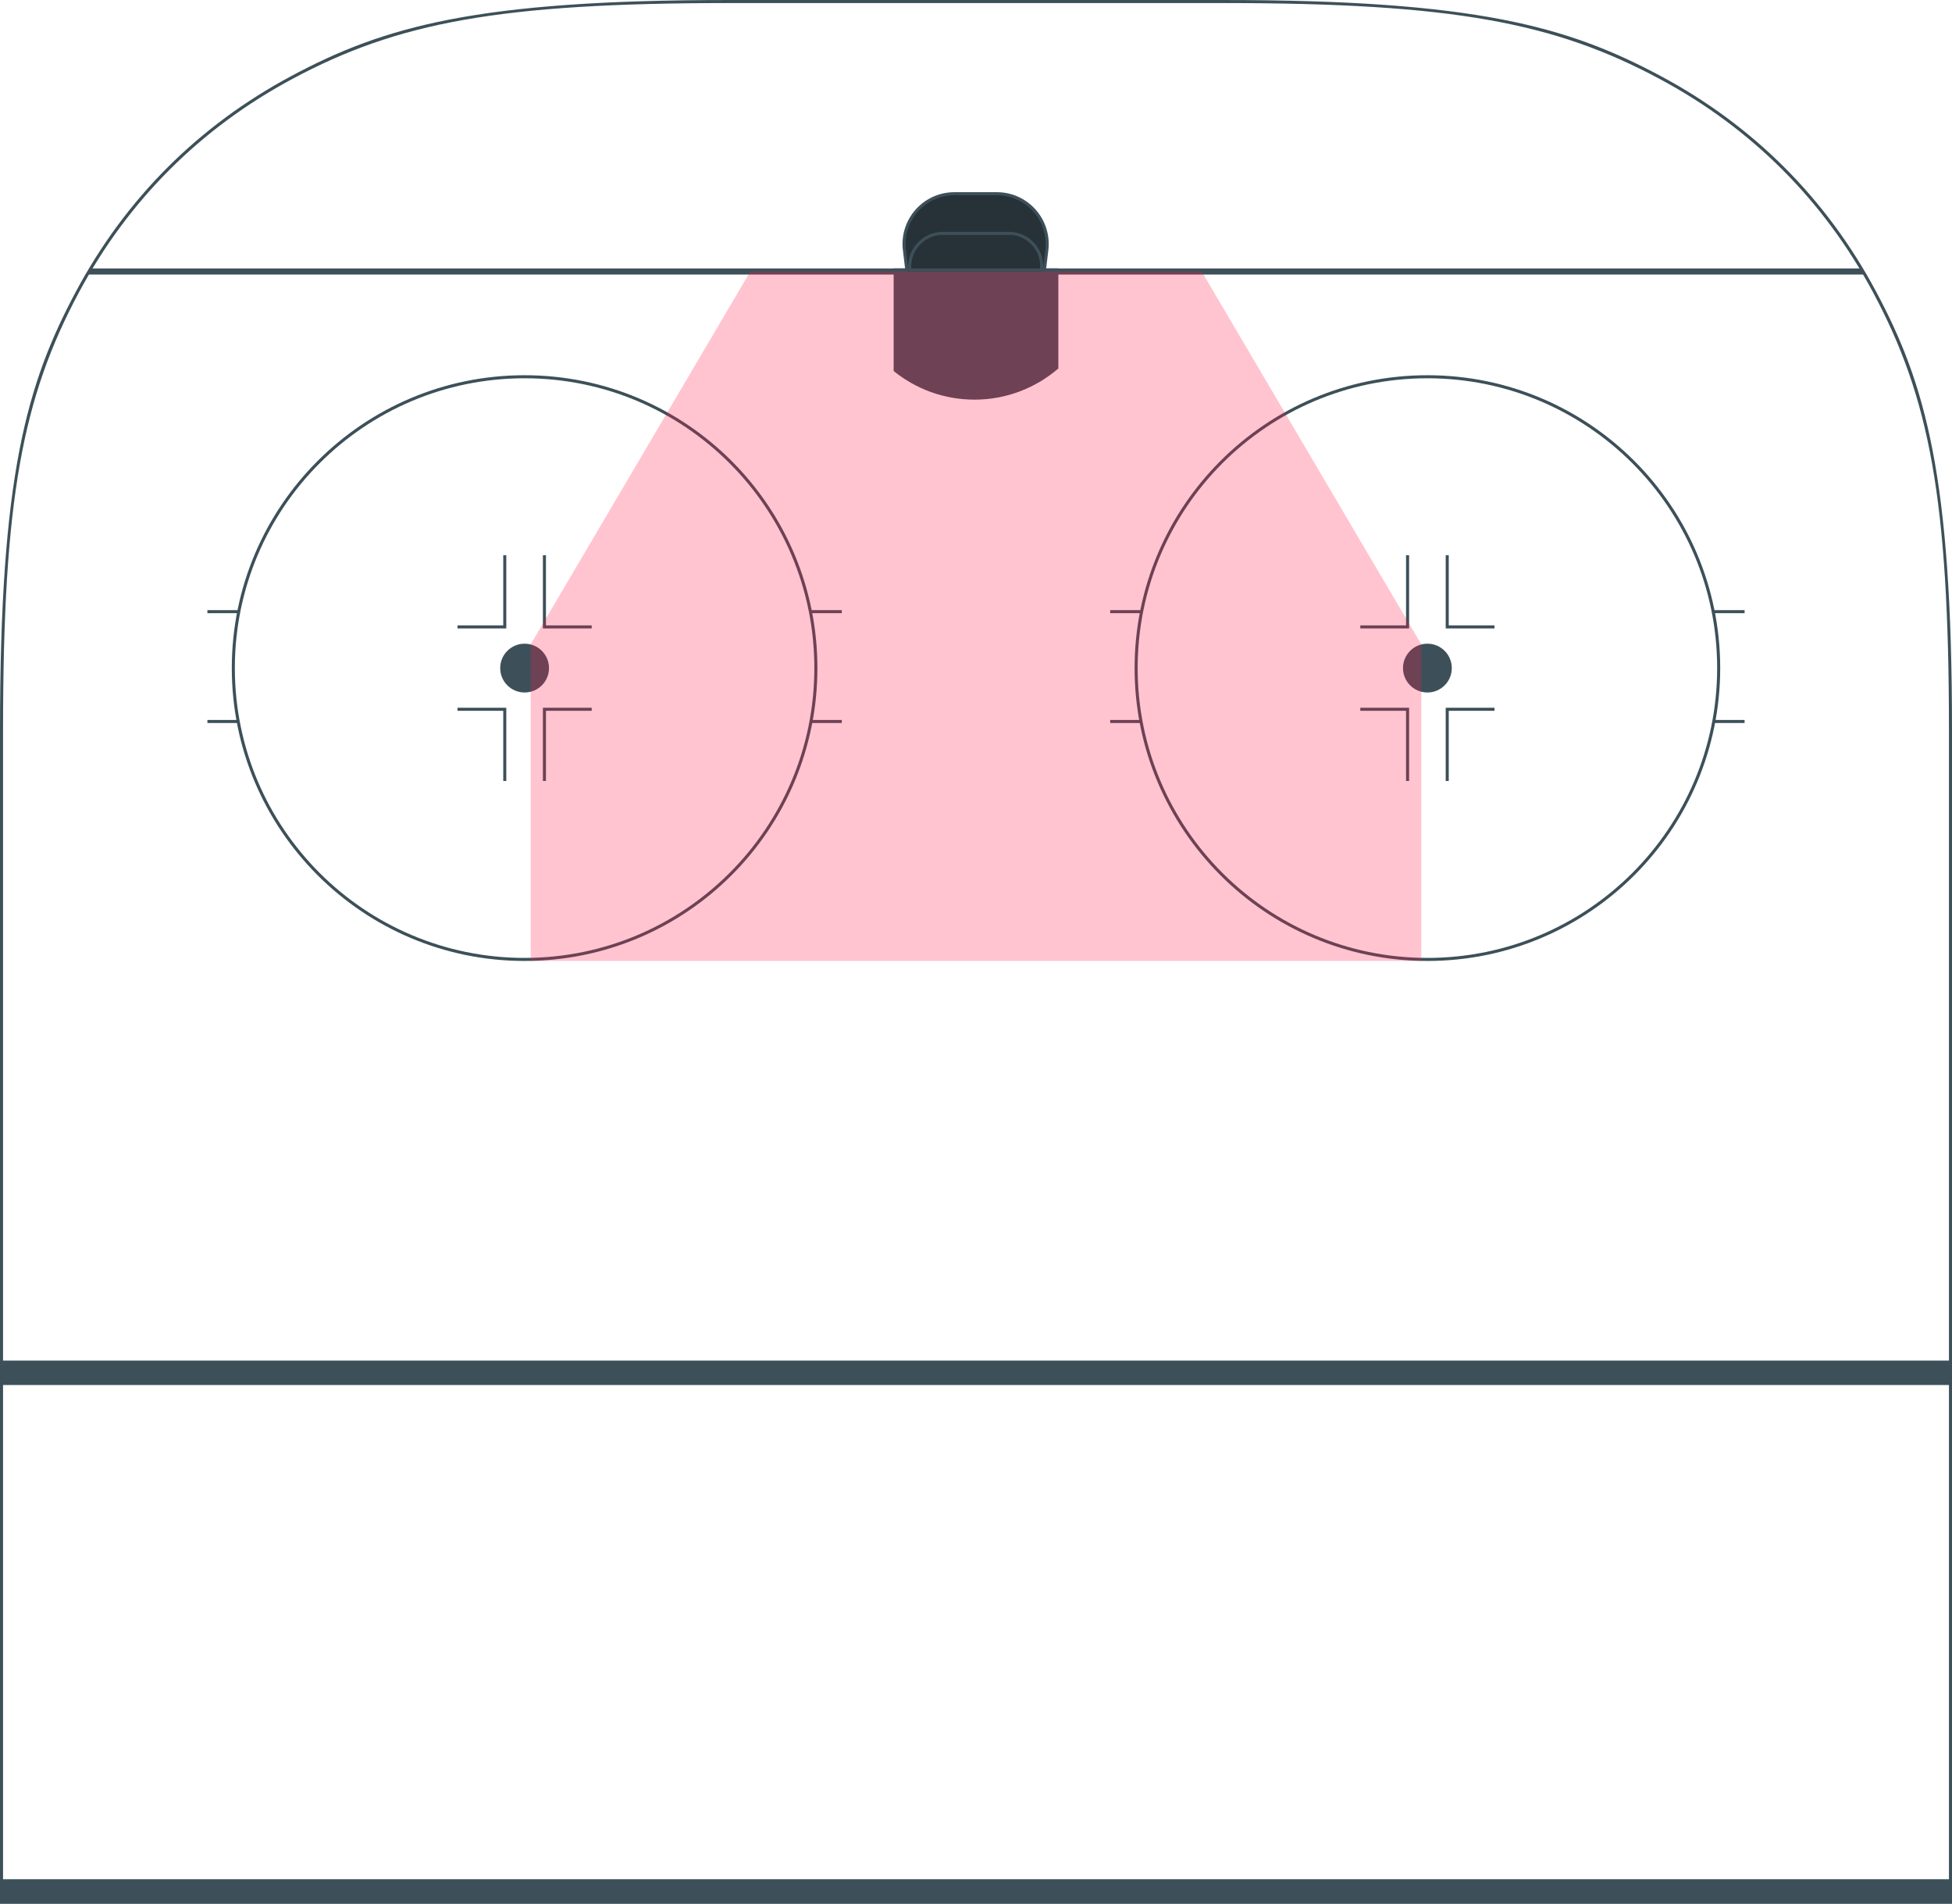 <svg xmlns="http://www.w3.org/2000/svg" width="640" height="624" viewBox="0 0 640 624">
    <g fill="none" fill-rule="evenodd">
        <g fill="#3D5059">
            <path fill-rule="nonzero" d="M1 623h638V239.296c0-75.712-6.413-108.924-24.814-143.33-16.176-30.245-39.907-53.976-70.152-70.152C509.628 7.414 476.416 1 400.704 1H239.296c-75.712 0-108.924 6.413-143.33 24.814C65.721 41.99 41.99 65.721 25.814 95.966 7.414 130.372 1 163.584 1 239.296V623zM239.296 0h161.408c83.208 0 113.382 8.664 143.802 24.932 30.42 16.269 54.293 40.143 70.562 70.562C631.336 125.914 640 156.088 640 239.296V624H0V239.296c0-83.208 8.664-113.382 24.932-143.802 16.269-30.42 40.143-54.293 70.562-70.562C125.914 8.664 156.088 0 239.296 0z"/>
            <path d="M30 88h580l1 2H29zM0 616h640v8H0zM0 446h640v8H0z"/>
            <path fill-rule="nonzero" d="M172 314c52.467 0 95-42.533 95-95s-42.533-95-95-95-95 42.533-95 95 42.533 95 95 95zm0 1c-53.02 0-96-42.98-96-96s42.98-96 96-96 96 42.98 96 96-42.98 96-96 96z"/>
            <circle cx="172" cy="219" r="8"/>
            <path fill-rule="nonzero" d="M165 256v-23h-15v-1h16v24h-1zm29-23h-15v23h-1v-24h16v1zm-29-51h1v24h-16v-1h15v-23zm14 0v23h15v1h-16v-24h1zm282 74v-23h-15v-1h16v24h-1zm29-23h-15v23h-1v-24h16v1zm-29-51h1v24h-16v-1h15v-23zm14 0v23h15v1h-16v-24h1zm-209 18h10v1h-10v-1zm0 36h10v1h-10v-1zM68 200h10v1H68v-1zm0 36h10v1H68v-1zm494-36h10v1h-10v-1zm0 36h10v1h-10v-1zm-198-36h10v1h-10v-1zm0 36h10v1h-10v-1z"/>
            <path fill-rule="nonzero" d="M468 314c52.467 0 95-42.533 95-95s-42.533-95-95-95-95 42.533-95 95 42.533 95 95 95zm0 1c-53.02 0-96-42.98-96-96s42.98-96 96-96 96 42.98 96 96-42.98 96-96 96z"/>
            <circle cx="468" cy="219" r="8"/>
            <path d="M293 88h54v32.786c-7.412 6.37-17.012 10.214-27.5 10.214-10.022 0-19.234-3.51-26.5-9.38V88z"/>
        </g>
        <path fill="#263238" fill-rule="nonzero" stroke="#3D5059" d="M312.912 63.5h13.93c9.113 0 16.5 7.387 16.5 16.5a16.5 16.5 0 0 1-.117 1.966l-.904 7.534h-44.887l-.905-7.534c-1.085-9.048 5.37-17.263 14.417-18.348a16.5 16.5 0 0 1 1.966-.118z"/>
        <path fill="#263238" fill-rule="nonzero" stroke="#3D5059" d="M298.319 88.5h43.125c.053-.433.08-.868.08-1.304 0-5.907-4.79-10.696-10.696-10.696h-21.693c-.52 0-1.04.037-1.554.112-5.801.837-9.868 6.11-9.262 11.888z"/>
        <path fill="#FF1744" fill-opacity=".25" d="M246 89h148l72 122.225V315H174V211.225z"/>
        <path d="M246.572 90L175 211.497V314h290V211.497L393.428 90H246.572zM246 89h148l72 122.225V315H174V211.225L246 89z"/>
    </g>
</svg>
